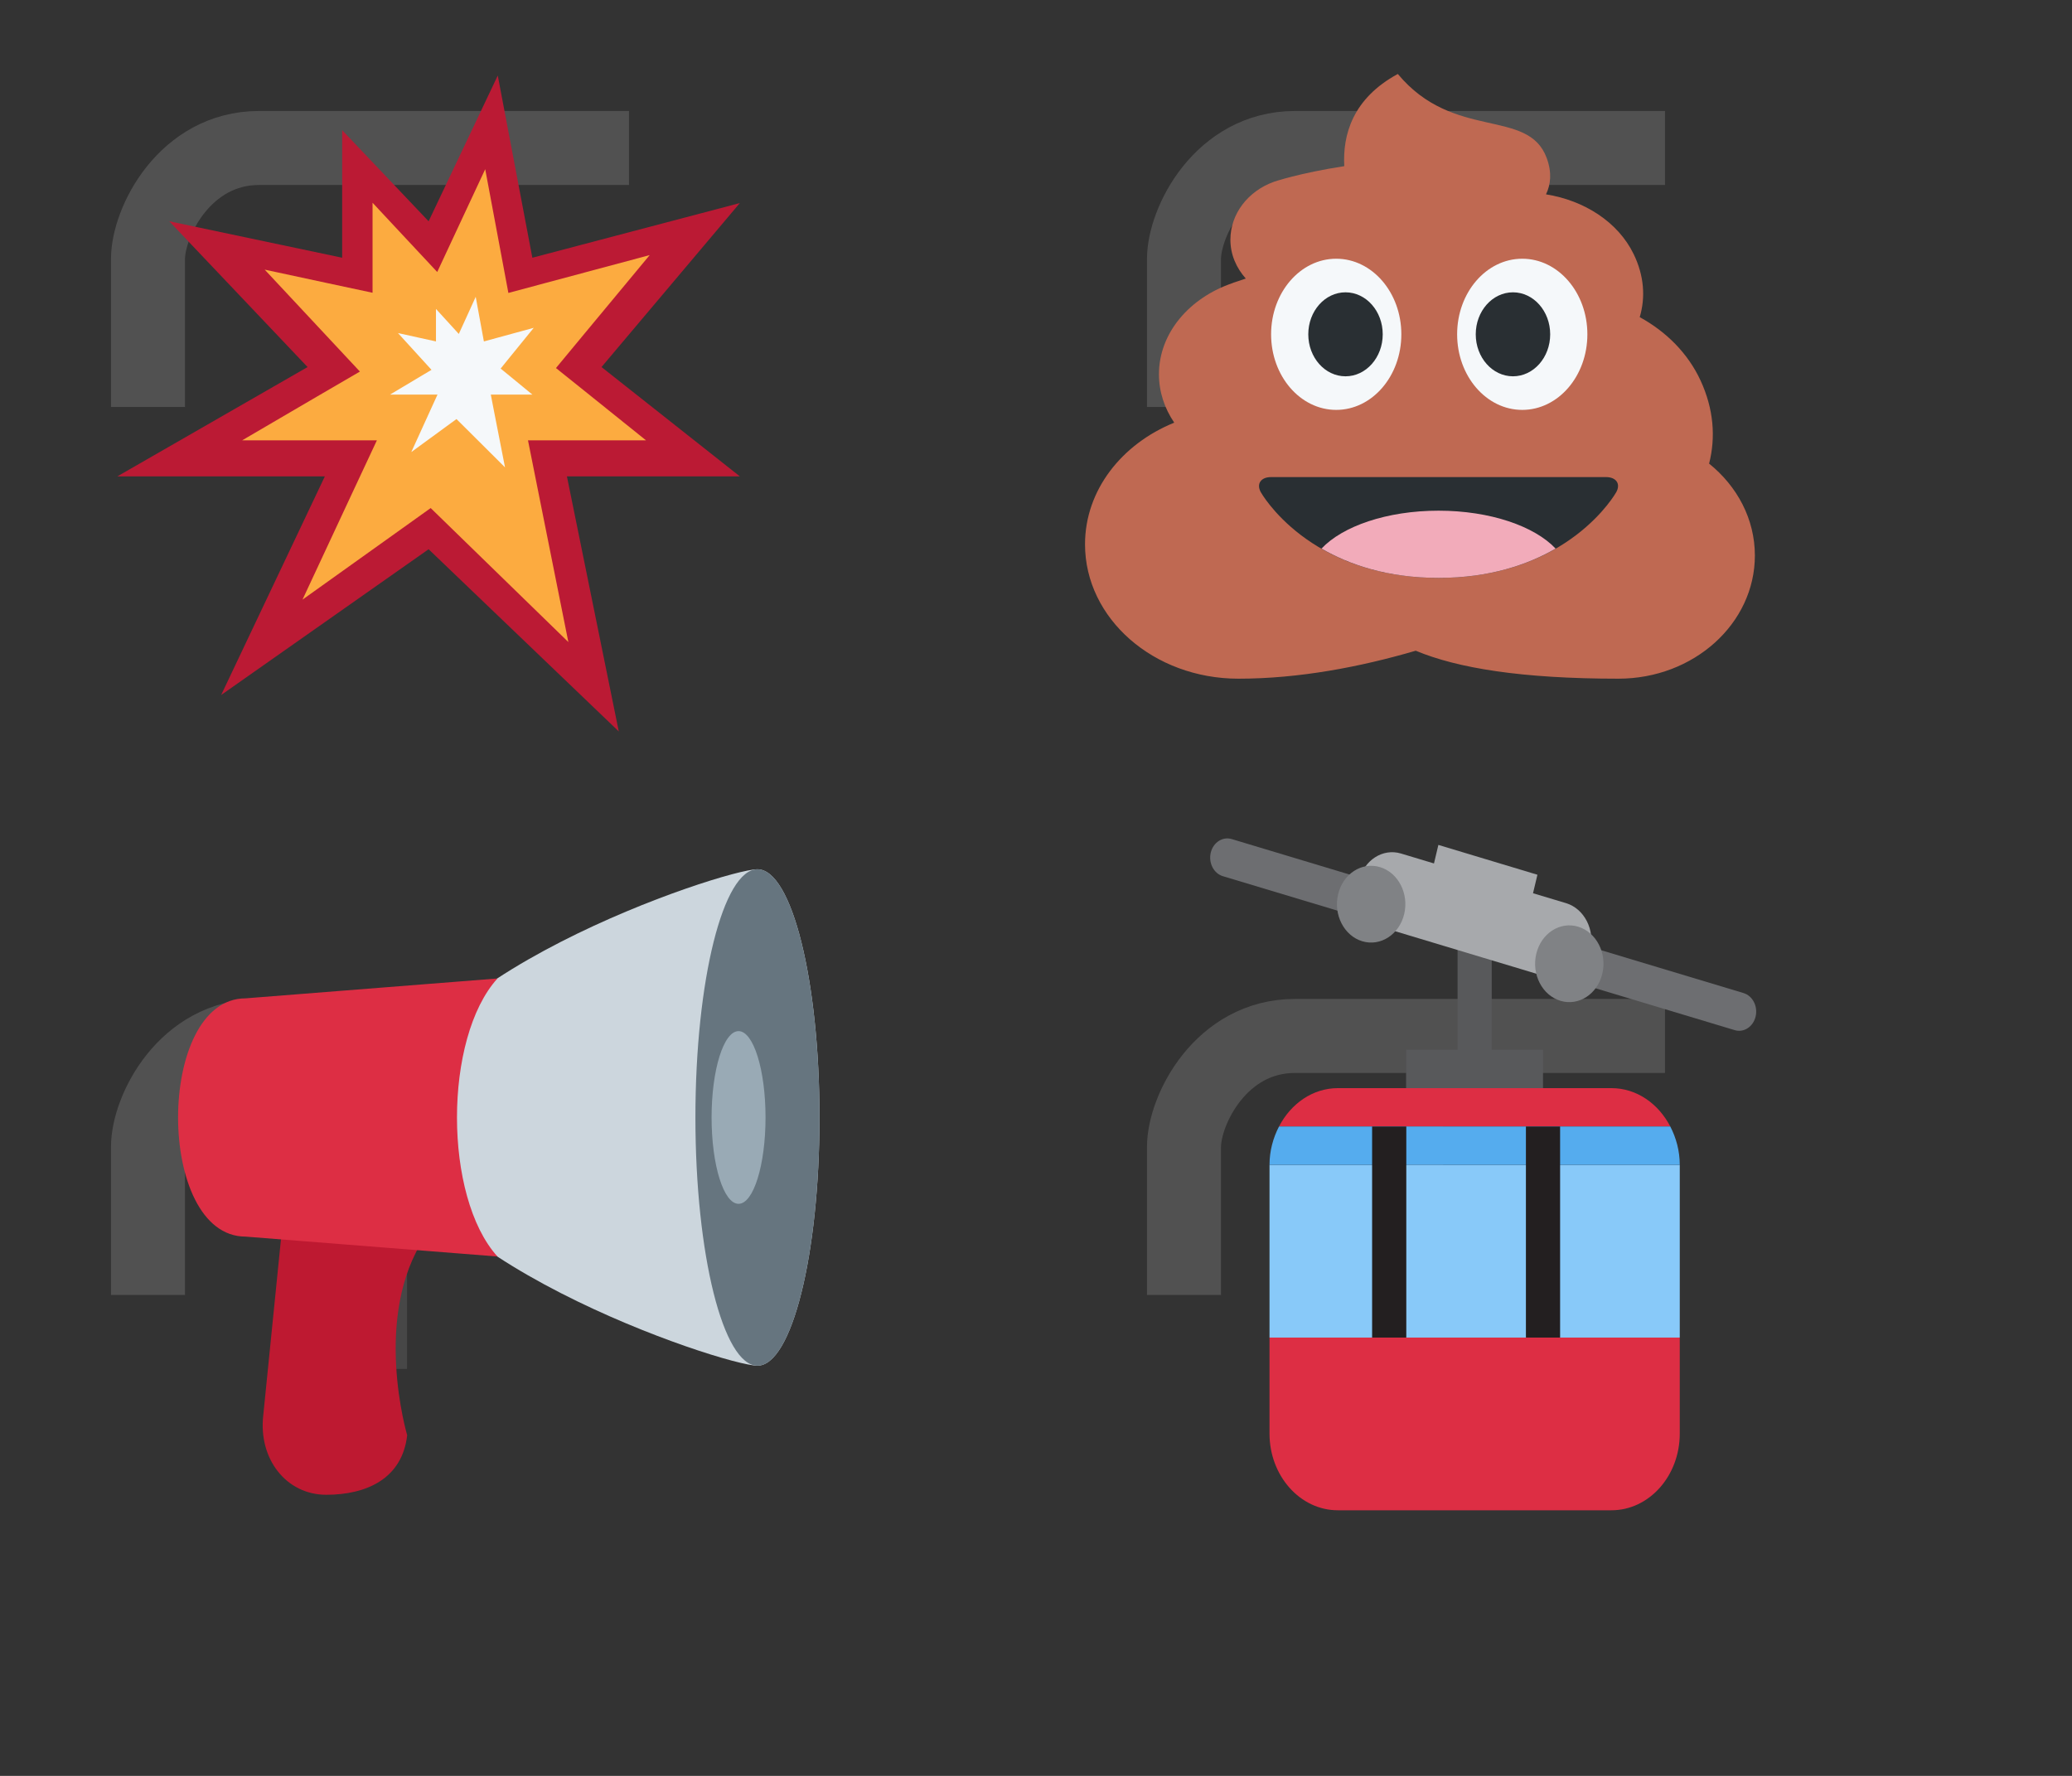 <?xml version="1.0" encoding="utf-8"?>
<svg width="56px" height="48px" viewBox="0 0 56 48" version="1.1" xmlns="http://www.w3.org/2000/svg">
  <rect x="0" y="0" width="56" height="48" fill="#333333" stroke="none"/>
  <title>bmp00153</title>
  <desc>Created with Sketch.</desc>
  <g id="bmp00153" stroke="none" stroke-width="1" fill="none" fill-rule="evenodd">
    <rect id="Rectangle" fill-opacity="0.1" fill="#FFFFFF" x="38" y="5" width="1" height="8"/>
    <rect id="Rectangle" fill-opacity="0.1" fill="#FFFFFF" x="38" y="29" width="1" height="8"/>
    <path d="M17,28 C11.667,28 8.333,28 7,28 C5,28 4,30 4,31 C4,31.667 4,33 4,35" id="Path-12" stroke-opacity="0.15" stroke="#FFFFFF" stroke-width="2"/>
    <path d="M45,28 C39.667,28 36.333,28 35,28 C33,28 32,30 32,31 C32,31.667 32,33 32,35" id="Path-12" stroke-opacity="0.15" stroke="#FFFFFF" stroke-width="2"/>
    <path d="M17,4 C11.667,4 8.333,4 7,4 C5,4 4,6 4,7 C4,7.667 4,9 4,11" id="Path-12" stroke-opacity="0.15" stroke="#FFFFFF" stroke-width="2"/>
    <path d="M45,4 C39.667,4 36.333,4 35,4 C33,4 32,6 32,7 C32,7.667 32,9 32,11" id="Path-12" stroke-opacity="0.15" stroke="#FFFFFF" stroke-width="2"/>
    <rect id="Rectangle" fill-opacity="0.1" fill="#FFFFFF" x="10" y="29" width="1" height="8"/>
    <path fill="#BB1A34" d="M 13.453 2.042 L 11.584 5.981 L 9.248 3.519 L 9.248 6.966 L 4.575 5.981 L 8.313 9.921 L 3.173 12.875 L 8.78 12.875 L 5.977 18.785 L 11.584 14.845 L 16.724 19.77 L 15.322 12.875 L 19.995 12.875 L 16.257 9.921 L 19.995 5.489 L 14.388 6.966 L 13.453 2.042 Z" style=""/>
    <path fill="#FCAB40" d="M 13.74 7.918 L 14.743 7.649 L 17.559 6.895 L 15.737 9.09 L 15.026 9.948 L 15.883 10.635 L 17.46 11.902 L 14.27 11.902 L 14.525 13.178 L 15.361 17.354 L 12.21 14.287 L 11.64 13.732 L 11 14.19 L 8.176 16.207 L 9.472 13.429 L 10.186 11.902 L 6.544 11.902 L 8.57 10.717 L 9.727 10.043 L 8.795 9.045 L 7.154 7.288 L 8.89 7.661 L 10.069 7.913 L 10.069 5.48 L 10.85 6.317 L 11.817 7.352 L 12.428 6.042 L 13.114 4.573" style=""/>
    <path fill="#F5F8FA" d="M 13.078 9.229 L 13.431 9.132 L 14.425 8.861 L 13.782 9.652 L 13.531 9.962 L 13.833 10.209 L 14.389 10.666 L 13.265 10.666 L 13.354 11.126 L 13.649 12.632 L 12.539 11.527 L 12.337 11.327 L 12.112 11.491 L 11.116 12.219 L 11.573 11.216 L 11.824 10.666 L 10.54 10.666 L 11.255 10.239 L 11.662 9.996 L 11.334 9.636 L 10.756 9.002 L 11.367 9.137 L 11.783 9.228 L 11.783 8.35 L 12.059 8.652 L 12.4 9.026 L 12.616 8.553 L 12.857 8.023" style=""/>
    <path fill="#BF6952" d="M 46.192 12.531 C 46.375 11.815 46.314 11.049 45.961 10.285 C 45.62 9.548 45.033 8.964 44.317 8.572 C 44.477 8.031 44.434 7.449 44.154 6.87 C 43.731 5.998 42.816 5.417 41.784 5.253 C 41.909 4.993 41.95 4.668 41.802 4.269 C 41.299 2.907 39.288 3.815 37.779 1.999 C 36.552 2.664 36.286 3.652 36.332 4.491 C 35.115 4.678 34.421 4.916 34.421 4.916 L 34.421 4.917 C 33.737 5.166 33.254 5.772 33.254 6.48 C 33.254 6.879 33.413 7.24 33.67 7.529 L 33.322 7.646 L 33.322 7.648 C 32.151 8.043 31.323 8.998 31.323 10.117 C 31.323 10.592 31.474 11.038 31.736 11.424 C 30.316 12 29.325 13.25 29.325 14.712 C 29.325 16.718 31.181 18.344 33.471 18.344 C 35.115 18.344 36.769 18.025 38.263 17.588 C 39.392 18.06 41.127 18.344 43.741 18.344 C 45.778 18.344 47.429 16.853 47.429 15.015 C 47.429 14.027 46.949 13.141 46.192 12.531 Z" style=""/>
    <ellipse fill="#F5F8FA" cx="36.114" cy="9.036" rx="1.76" ry="2.043" style=""/>
    <ellipse fill="#F5F8FA" cx="41.142" cy="9.036" rx="1.76" ry="2.043" style=""/>
    <ellipse fill="#292F33" cx="36.365" cy="9.036" rx="1.006" ry="1.135" style=""/>
    <ellipse fill="#292F33" cx="40.891" cy="9.036" rx="1.006" ry="1.135" style=""/>
    <path fill="#292F33" d="M 34.075 13.302 C 33.952 13.078 34.077 12.895 34.354 12.895 L 43.405 12.895 C 43.682 12.895 43.807 13.078 43.683 13.302 C 43.683 13.302 42.399 15.62 38.88 15.62 C 35.359 15.62 34.075 13.302 34.075 13.302 Z" style=""/>
    <path fill="#F2ABBA" d="M 38.88 13.803 C 37.486 13.803 36.286 14.222 35.716 14.828 C 36.466 15.261 37.499 15.62 38.88 15.62 C 40.261 15.62 41.294 15.261 42.044 14.828 C 41.473 14.222 40.273 13.803 38.88 13.803 Z" style=""/>
    <path fill="#BE1931" d="M 11.005 38.792 C 10.87 39.978 9.891 40.402 8.817 40.402 C 7.742 40.402 6.981 39.441 7.115 38.256 L 7.601 33.424 C 7.735 32.239 8.715 31.278 9.789 31.278 C 10.864 31.278 12.935 31.278 11.491 33.424 C 10.048 35.572 11.005 38.792 11.005 38.792 Z" style=""/>
    <path fill="#CCD6DD" d="M 22.149 30.204 C 22.149 33.909 21.398 36.913 20.472 36.913 C 19.545 36.913 10.527 33.909 10.527 30.204 C 10.527 26.499 19.545 23.495 20.472 23.495 C 21.398 23.495 22.149 26.499 22.149 30.204 Z" style=""/>
    <ellipse fill="#66757F" cx="20.472" cy="30.204" rx="1.677" ry="6.709" style=""/>
    <path fill="#DD2E44" d="M 13.445 33.962 L 6.637 33.424 C 4.205 33.424 4.205 26.984 6.637 26.984 L 13.445 26.447 C 11.986 28.058 11.986 32.352 13.445 33.962 Z" style=""/>
    <ellipse fill="#99AAB5" cx="19.961" cy="30.204" rx="0.729" ry="2.334" style=""/>
    <path fill="#58595B" d="M 40.317 28.374 L 40.317 24.743 L 39.394 24.743 L 39.394 28.374 L 38.008 28.374 L 38.008 29.929 L 41.703 29.929 L 41.703 28.374 Z" style=""/>
    <path fill="#6D6E71" d="M 46.883 27.843 L 33.05 23.682 C 32.804 23.608 32.658 23.324 32.723 23.046 C 32.79 22.769 33.043 22.605 33.29 22.679 L 47.122 26.841 C 47.369 26.916 47.515 27.199 47.449 27.476 C 47.383 27.753 47.13 27.918 46.883 27.843 Z" style=""/>
    <path fill="#A7A9AC" d="M 42.326 24.411 L 41.433 24.143 L 41.552 23.643 L 38.875 22.837 L 38.756 23.338 L 37.863 23.069 C 37.37 22.922 36.863 23.25 36.731 23.803 C 36.599 24.356 36.892 24.925 37.385 25.073 L 41.847 26.416 C 42.34 26.564 42.846 26.235 42.979 25.682 C 43.111 25.13 42.818 24.56 42.326 24.411 Z" style=""/>
    <path fill="#808285" d="M 37.951 24.707 C 37.818 25.26 37.312 25.589 36.818 25.441 C 36.326 25.293 36.033 24.723 36.165 24.171 C 36.298 23.617 36.804 23.289 37.297 23.437 C 37.79 23.585 38.083 24.153 37.951 24.707 Z M 43.306 26.317 C 43.174 26.871 42.667 27.199 42.175 27.051 C 41.681 26.903 41.389 26.335 41.521 25.781 C 41.653 25.227 42.16 24.899 42.652 25.047 C 43.145 25.196 43.438 25.765 43.306 26.317 Z" style=""/>
    <path fill="#DD2E44" d="M 34.311 38.747 C 34.311 39.892 35.139 40.821 36.159 40.821 L 43.551 40.821 C 44.572 40.821 45.399 39.892 45.399 38.747 L 45.399 36.153 L 34.311 36.153 L 34.311 38.747 Z M 43.551 29.411 L 36.159 29.411 C 35.477 29.411 34.888 29.831 34.568 30.448 L 45.143 30.448 C 44.823 29.831 44.234 29.411 43.551 29.411 Z" style=""/>
    <path fill="#88C9F9" d="M 34.311 31.486 L 45.399 31.486 L 45.399 36.153 L 34.311 36.153 Z" style=""/>
    <path fill="#55ACEE" d="M 34.568 30.448 C 34.409 30.754 34.311 31.106 34.311 31.486 L 45.399 31.486 C 45.399 31.106 45.301 30.754 45.143 30.448 L 34.568 30.448 Z" style=""/>
    <path fill="#231F20" d="M 37.084 30.448 L 38.008 30.448 L 38.008 36.153 L 37.084 36.153 Z M 41.241 30.448 L 42.165 30.448 L 42.165 36.153 L 41.241 36.153 Z" style=""/>
  </g>
</svg>